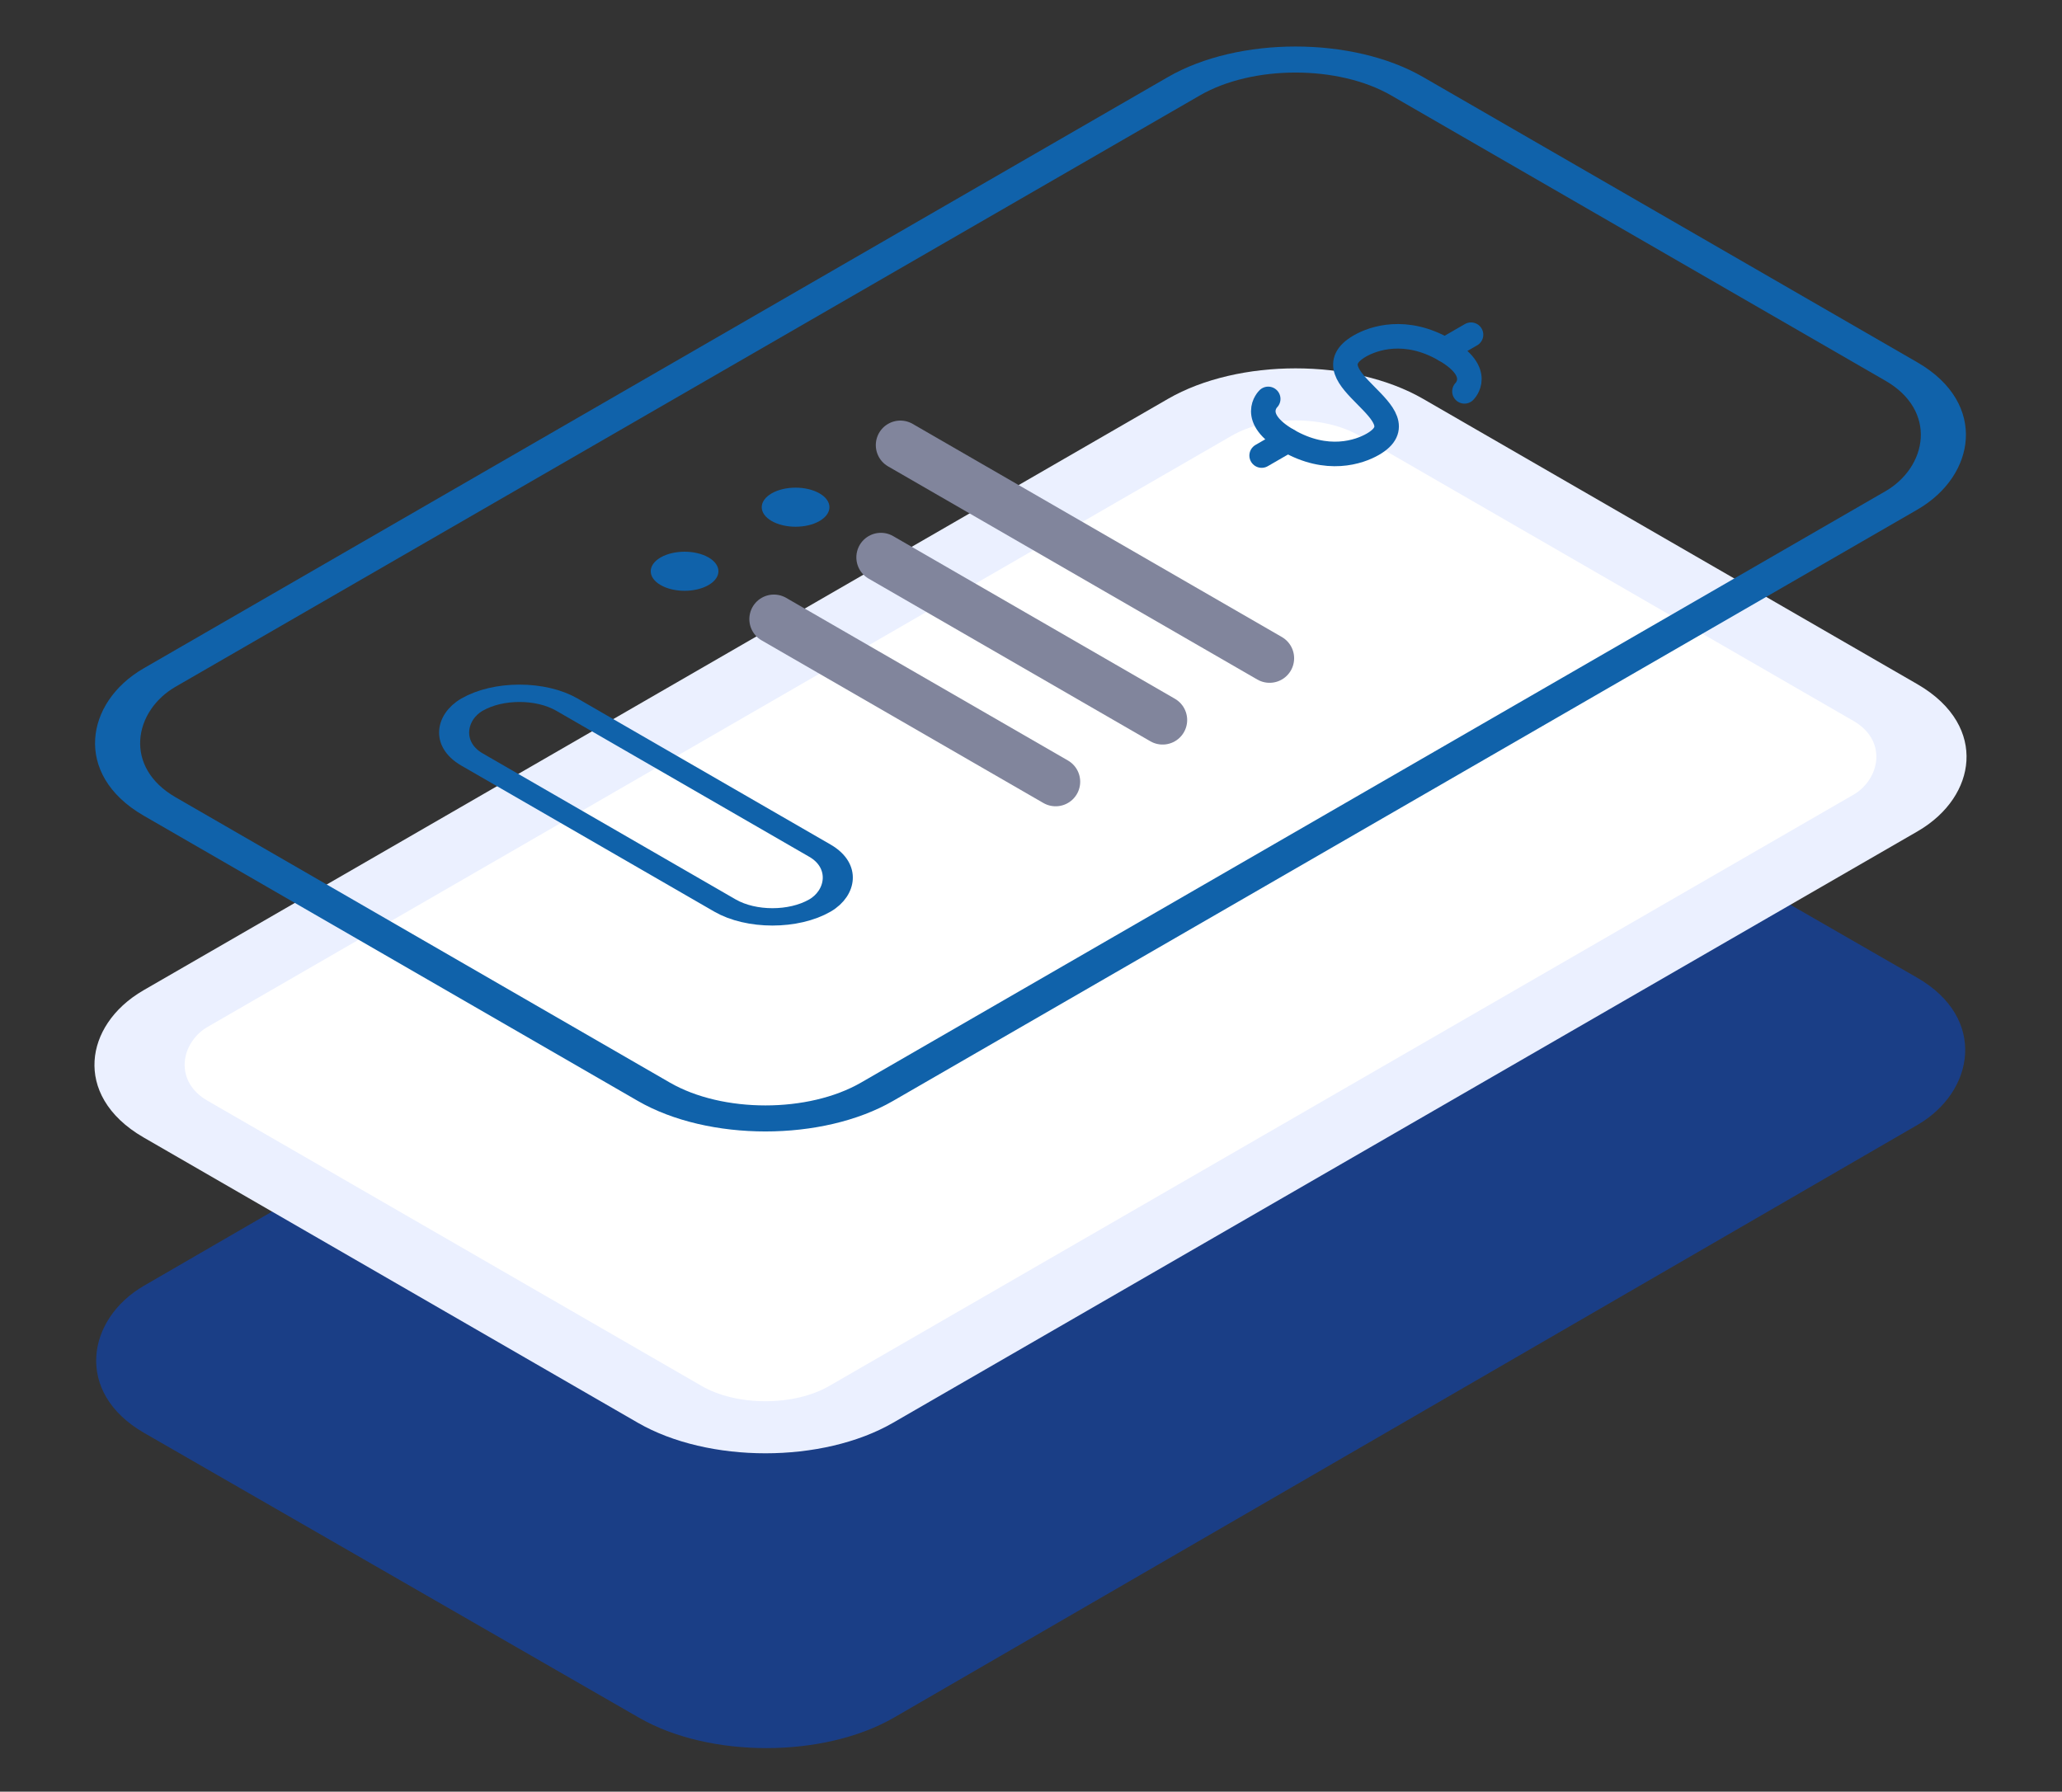 <svg width="84" height="73" viewBox="0 0 84 73" fill="none" xmlns="http://www.w3.org/2000/svg">
<rect x="0" y="0" width="84" height="73" fill="#333333" stroke="none"/>
<rect width="35.251" height="60.187" rx="6" transform="matrix(0.867 0.499 -0.865 0.501 52.737 25.238)" fill="#1044AA" fill-opacity="0.7"/>
<circle r="1.126" transform="matrix(0.867 0.499 -0.865 0.501 32.416 52.002)" fill="#1062AA"/>
<circle r="1.126" transform="matrix(0.867 0.499 -0.865 0.501 27.899 54.619)" fill="#1062AA"/>
<rect x="-8.9407e-08" y="1.5" width="32.251" height="57.187" rx="4.5" transform="matrix(0.866 0.5 -0.866 0.5 54.076 14.001)" fill="white" stroke="#EBF0FF" stroke-width="3"/>
<rect x="-4.47035e-08" y="0.75" width="33.751" height="58.687" rx="5.25" transform="matrix(0.866 0.5 -0.866 0.5 53.426 0.513)" stroke="#1062AA" stroke-width="1.5"/>
<rect x="-2.98023e-08" y="0.5" width="16.368" height="4.468" rx="2.234" transform="matrix(0.866 0.5 -0.866 0.5 21.595 27.343)" stroke="#1062AA"/>
<path d="M59.925 13.637L58.859 14.252" stroke="#1062AA" stroke-linecap="round"/>
<path d="M52.462 17.945L51.396 18.561" stroke="#1062AA" stroke-linecap="round"/>
<path d="M59.658 15.945C59.658 15.945 60.458 15.176 58.859 14.252C57.26 13.329 55.95 13.777 55.394 14.099C53.187 15.373 58.078 16.858 55.927 18.099C55.371 18.421 54.061 18.869 52.462 17.945C50.863 17.022 51.663 16.253 51.663 16.253" stroke="#1062AA" stroke-linecap="round"/>
<path d="M31.526 25.225L43.004 31.851" stroke="#81859C" stroke-width="2" stroke-linecap="round" stroke-linejoin="round"/>
<path d="M35.885 22.709L47.362 29.336" stroke="#81859C" stroke-width="2" stroke-linecap="round" stroke-linejoin="round"/>
<path d="M36.678 18.136L51.719 26.82" stroke="#81859C" stroke-width="2" stroke-linecap="round" stroke-linejoin="round"/>
<circle r="1.126" transform="matrix(0.866 0.5 -0.866 0.5 32.41 20.665)" fill="#1062AA"/>
<circle r="1.126" transform="matrix(0.866 0.5 -0.866 0.5 27.888 23.275)" fill="#1062AA"/>
</svg>
